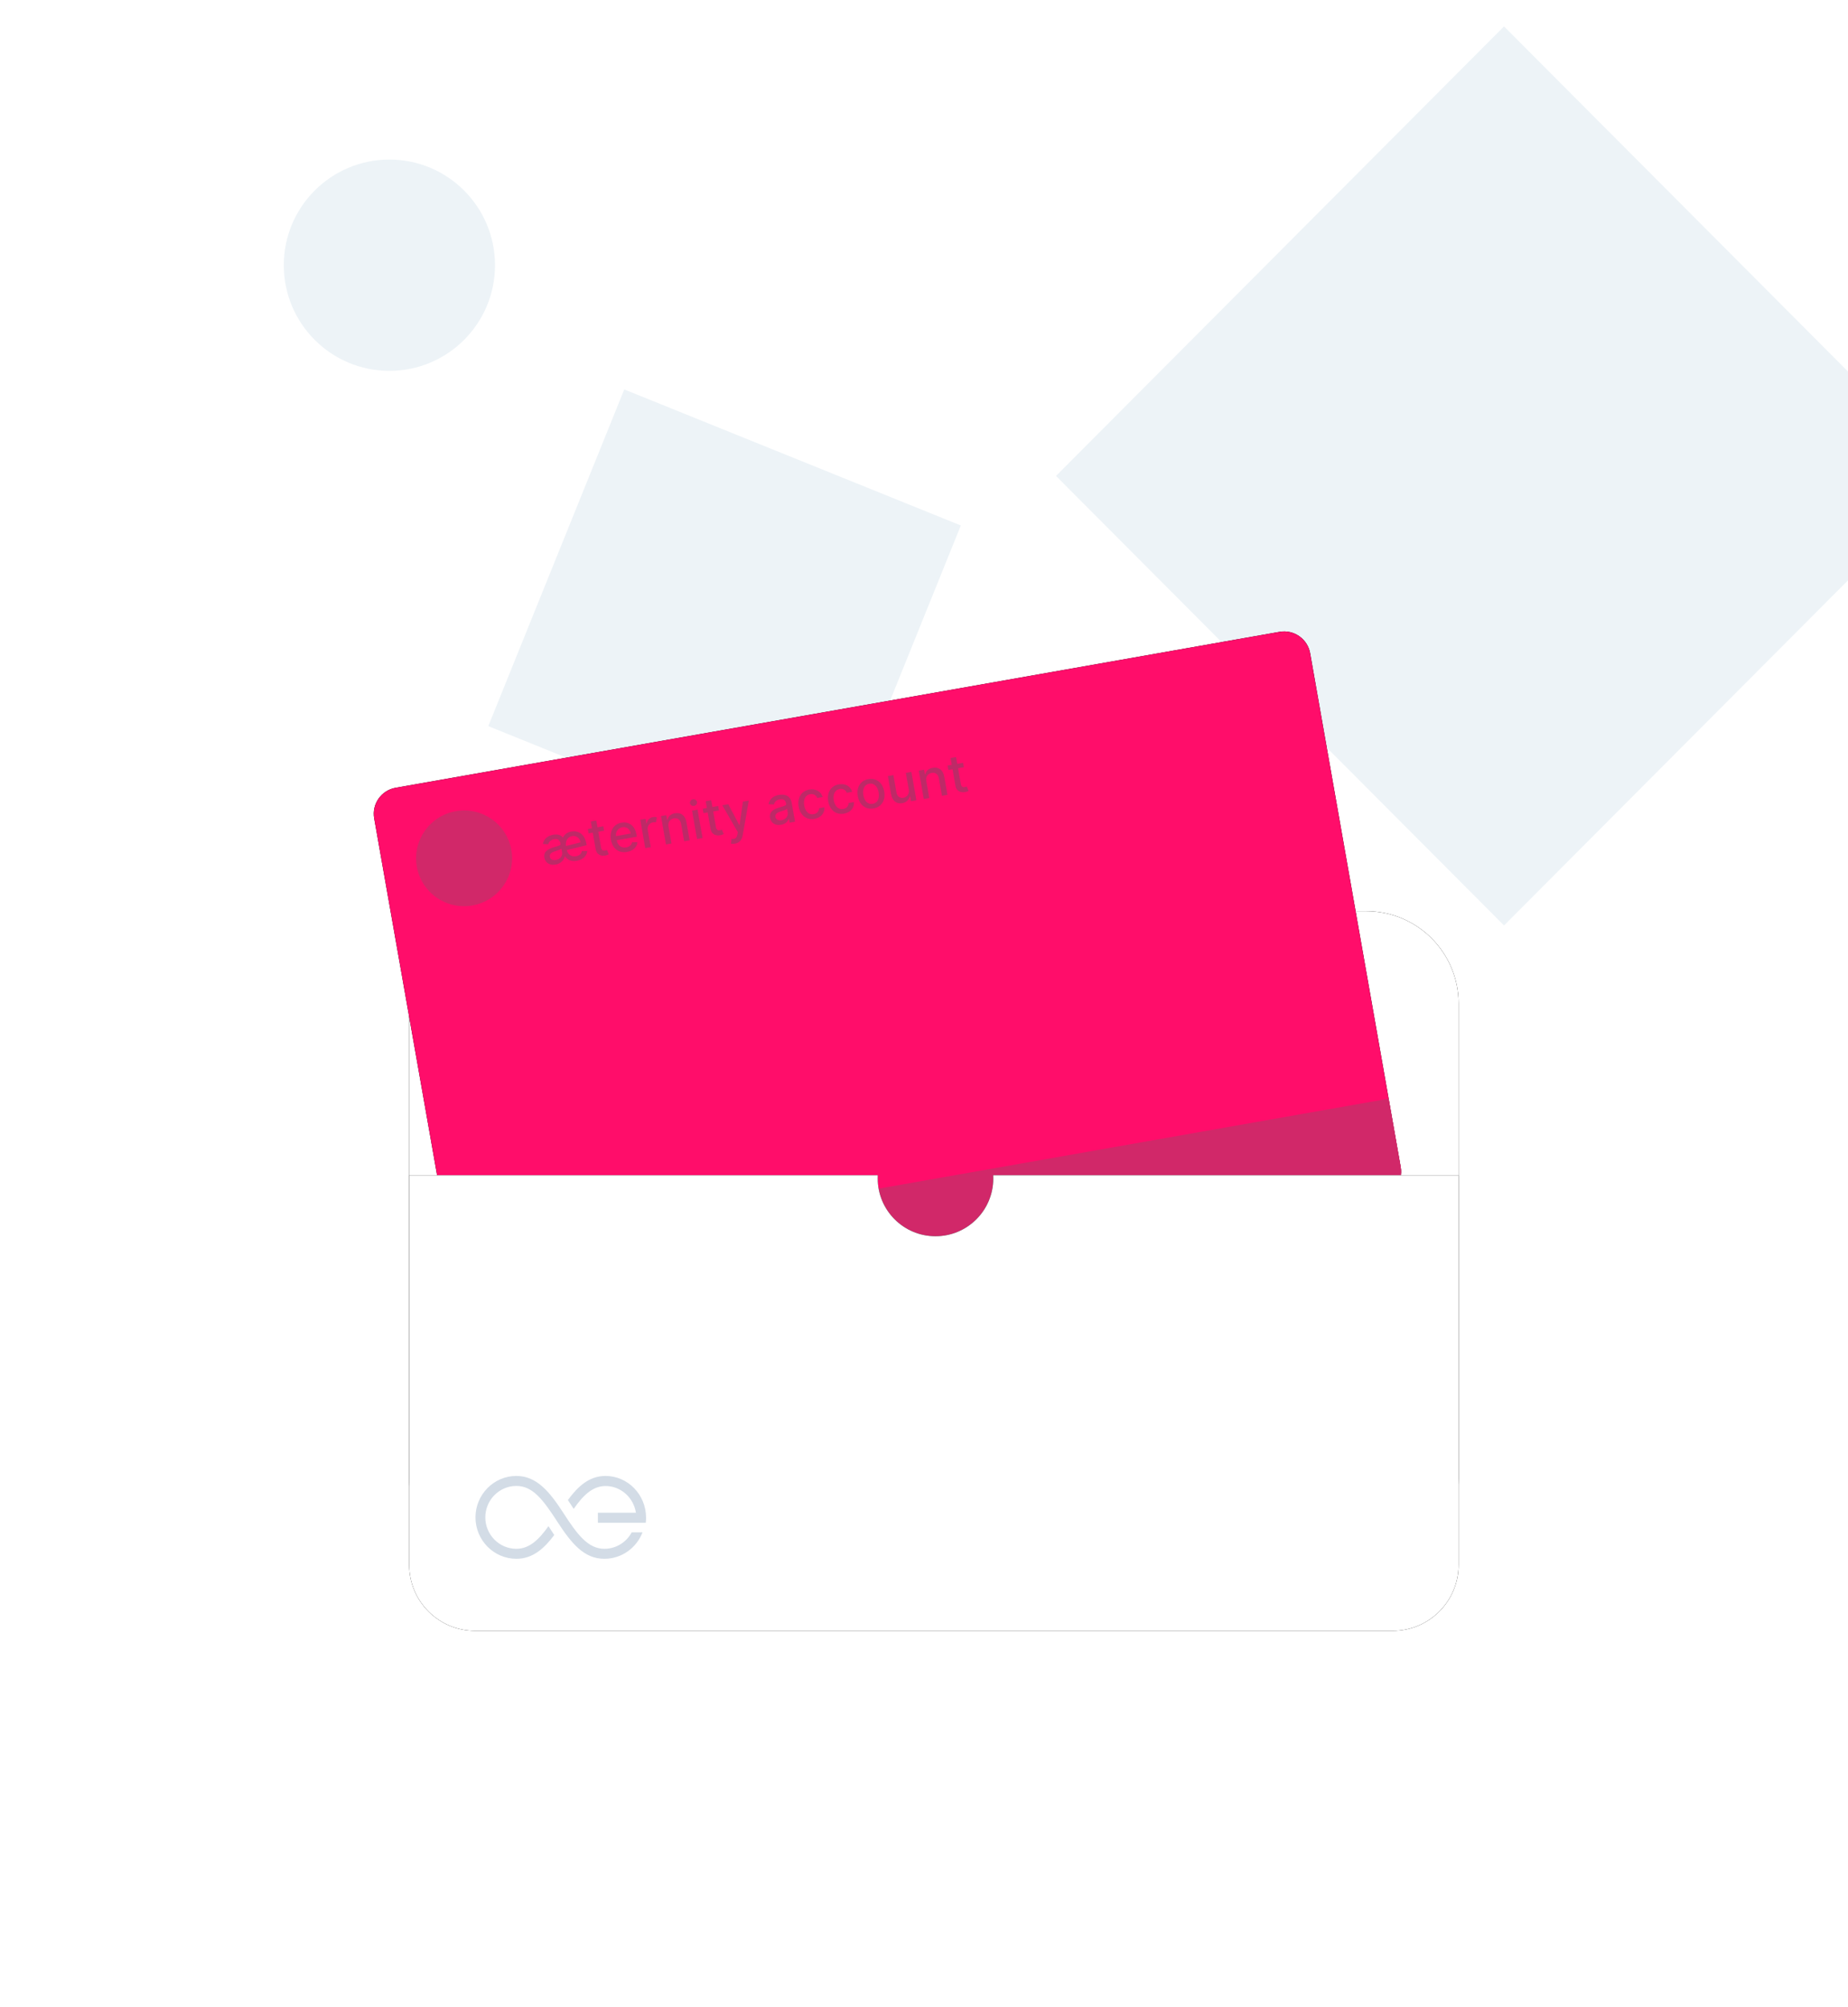<?xml version="1.0" encoding="UTF-8"?>
<svg width="280px" height="304px" viewBox="0 0 280 304" version="1.1" xmlns="http://www.w3.org/2000/svg" xmlns:xlink="http://www.w3.org/1999/xlink">
    <!-- Generator: Sketch 52.3 (67297) - http://www.bohemiancoding.com/sketch -->
    <title>Artboard Copy 3</title>
    <desc>Created with Sketch.</desc>
    <defs>
        <path d="M20,43 L151,43 C158.732,43 165,49.268 165,57 L165,129 C165,136.732 158.732,143 151,143 L20,143 C12.268,143 6,136.732 6,129 L6,57 C6,49.268 12.268,43 20,43 Z" id="path-1"></path>
        <filter x="-8.5%" y="-13.5%" width="117.0%" height="127.0%" filterUnits="objectBoundingBox" id="filter-2">
            <feOffset dx="0" dy="0" in="SourceAlpha" result="shadowOffsetOuter1"></feOffset>
            <feGaussianBlur stdDeviation="4.5" in="shadowOffsetOuter1" result="shadowBlurOuter1"></feGaussianBlur>
            <feColorMatrix values="0 0 0 0 0.106   0 0 0 0 0.267   0 0 0 0 0.475  0 0 0 0.15 0" type="matrix" in="shadowBlurOuter1"></feColorMatrix>
        </filter>
        <path d="M4,0 L140,0 C142.209,-4.05812251e-16 144,1.791 144,4 L144,83 C144,85.209 142.209,87 140,87 L4,87 C1.791,87 2.705415e-16,85.209 0,83 L0,4 C-2.705415e-16,1.791 1.791,4.05812251e-16 4,0 Z" id="path-3"></path>
        <filter x="-16.7%" y="-27.6%" width="133.3%" height="155.2%" filterUnits="objectBoundingBox" id="filter-4">
            <feOffset dx="0" dy="0" in="SourceAlpha" result="shadowOffsetOuter1"></feOffset>
            <feGaussianBlur stdDeviation="8" in="shadowOffsetOuter1" result="shadowBlurOuter1"></feGaussianBlur>
            <feColorMatrix values="0 0 0 0 0.106   0 0 0 0 0.267   0 0 0 0 0.475  0 0 0 0.2 0" type="matrix" in="shadowBlurOuter1"></feColorMatrix>
        </filter>
        <path d="M77.004,83 C76.995,83.161 76.991,83.323 76.991,83.486 C76.991,88.316 80.909,92.232 85.743,92.232 C90.577,92.232 94.495,88.316 94.495,83.486 C94.495,83.323 94.491,83.161 94.482,83 L165,83 L165,142 C165,147.523 160.523,152 155,152 L16,152 C10.477,152 6,147.523 6,142 L6,83 L77.004,83 Z" id="path-5"></path>
        <filter x="-8.5%" y="-19.6%" width="117.0%" height="139.1%" filterUnits="objectBoundingBox" id="filter-6">
            <feOffset dx="0" dy="0" in="SourceAlpha" result="shadowOffsetOuter1"></feOffset>
            <feGaussianBlur stdDeviation="4.5" in="shadowOffsetOuter1" result="shadowBlurOuter1"></feGaussianBlur>
            <feColorMatrix values="0 0 0 0 0.106   0 0 0 0 0.267   0 0 0 0 0.475  0 0 0 0.15 0" type="matrix" in="shadowBlurOuter1"></feColorMatrix>
        </filter>
    </defs>
    <g id="Artboard-Copy-3" stroke="none" stroke-width="1" fill="none" fill-rule="evenodd">
        <rect fill="#FFFFFF" x="0" y="0" width="280" height="304"></rect>
        <g id="Group" transform="translate(43, 4)">
            <g id="Group-22" fill="#EDF3F7">
                <circle id="Oval" cx="16" cy="36.167" r="16"></circle>
                <path d="M237,52.272 L237,83.894 L184.882,136.167 L117,68.083 L184.882,-9.61364321e-12 L237,52.272 Z" id="Rectangle-4"></path>
                <rect id="Rectangle-Copy" transform="translate(66.781, 90.781) rotate(22) translate(-66.781, -90.781) " x="39.281" y="63.281" width="55" height="55"></rect>
            </g>
            <g id="Group-11" transform="translate(13, 91)">
                <g id="Group-3">
                    <g id="Rectangle-10">
                        <use fill="black" fill-opacity="1" filter="url(#filter-2)" xlink:href="#path-1"></use>
                        <use fill="#FFFFFF" fill-rule="evenodd" xlink:href="#path-1"></use>
                    </g>
                    <g id="Group-16" transform="translate(78.46, 55.342) rotate(-10) translate(-78.46, -55.342) translate(6.46, 11.842)">
                        <g id="Rectangle-3-Copy-16">
                            <use fill="black" fill-opacity="1" filter="url(#filter-4)" xlink:href="#path-3"></use>
                            <use fill="#FF0D6A" fill-rule="evenodd" xlink:href="#path-3"></use>
                        </g>
                        <path d="M0,72.5 L144,72.5 L144,83 C144,85.209 142.209,87 140,87 L4,87 C1.791,87 1.25159629e-15,85.209 0,83 L0,72.5 Z" id="Rectangle-3-Copy-25" fill="#D12869"></path>
                        <ellipse id="Oval-9" fill="#D12869" cx="12.364" cy="12.325" rx="7.273" ry="7.25"></ellipse>
                        <path d="M29.119,15.659 C28.307,15.659 27.759,15.309 27.457,14.702 L27.426,14.702 C27.338,15.051 26.773,15.667 25.841,15.667 C25.011,15.667 24.366,15.193 24.366,14.338 C24.366,13.358 25.207,13.13 26.04,13.034 C26.707,12.96 27.142,12.952 27.142,12.682 C27.142,12.113 26.869,11.838 26.324,11.838 C25.744,11.838 25.423,12.136 25.298,12.446 L24.5,12.264 C24.784,11.469 25.509,11.15 26.307,11.15 C27.017,11.15 27.469,11.446 27.648,11.838 C27.969,11.392 28.443,11.15 29.06,11.15 C30.051,11.15 30.994,11.767 30.994,13.344 L30.994,13.594 L27.898,13.804 C27.994,14.548 28.443,14.957 29.128,14.957 C29.619,14.957 29.98,14.747 30.134,14.335 L30.937,14.48 C30.744,15.19 30.071,15.659 29.119,15.659 Z M27.892,13.167 L30.159,13.008 C30.156,12.341 29.727,11.852 29.068,11.852 C28.415,11.852 27.937,12.338 27.892,13.167 Z M26.026,14.986 C26.733,14.986 27.145,14.514 27.145,13.997 L27.145,13.434 C27.023,13.557 26.369,13.63 26.094,13.667 C25.602,13.733 25.199,13.895 25.199,14.349 C25.199,14.77 25.545,14.986 26.026,14.986 Z M33.98,11.207 L33.98,11.889 L33.085,11.889 L33.085,14.287 C33.082,14.778 33.332,14.869 33.608,14.869 C33.744,14.869 33.849,14.844 33.906,14.832 L34.06,15.534 C33.96,15.571 33.778,15.622 33.509,15.625 C32.838,15.636 32.233,15.253 32.236,14.463 L32.236,11.889 L31.597,11.889 L31.597,11.207 L32.236,11.207 L32.236,10.162 L33.085,10.162 L33.085,11.207 L33.98,11.207 Z M36.841,15.659 C35.551,15.659 34.764,14.773 34.764,13.417 C34.764,12.077 35.562,11.15 36.778,11.15 C37.77,11.15 38.713,11.767 38.713,13.344 L38.713,13.645 L35.608,13.645 C35.631,14.486 36.122,14.957 36.847,14.957 C37.332,14.957 37.699,14.747 37.855,14.335 L38.659,14.48 C38.466,15.19 37.793,15.659 36.841,15.659 Z M35.611,13.008 L37.878,13.008 C37.878,12.341 37.446,11.852 36.787,11.852 C36.094,11.852 35.648,12.389 35.611,13.008 Z M39.665,15.571 L39.665,11.207 L40.486,11.207 L40.486,11.9 L40.531,11.9 C40.69,11.432 41.122,11.142 41.639,11.142 C41.878,11.142 42.065,11.204 42.21,11.301 L41.937,12.011 C41.835,11.96 41.707,11.926 41.543,11.926 C40.955,11.926 40.514,12.338 40.514,12.906 L40.514,15.571 L39.665,15.571 Z M43.702,12.98 L43.702,15.571 L42.852,15.571 L42.852,11.207 L43.668,11.207 L43.668,11.917 L43.722,11.917 C43.923,11.454 44.352,11.15 45.009,11.15 C45.901,11.15 46.494,11.716 46.494,12.795 L46.494,15.571 L45.645,15.571 L45.645,12.898 C45.645,12.264 45.295,11.886 44.719,11.886 C44.128,11.886 43.702,12.284 43.702,12.98 Z M47.631,15.571 L47.631,11.207 L48.48,11.207 L48.48,15.571 L47.631,15.571 Z M48.06,10.557 C47.767,10.557 47.523,10.332 47.523,10.051 C47.523,9.77 47.767,9.542 48.06,9.542 C48.349,9.542 48.597,9.77 48.597,10.051 C48.597,10.332 48.349,10.557 48.06,10.557 Z M51.659,11.207 L51.659,11.889 L50.764,11.889 L50.764,14.287 C50.761,14.778 51.011,14.869 51.287,14.869 C51.423,14.869 51.528,14.844 51.585,14.832 L51.739,15.534 C51.639,15.571 51.457,15.622 51.187,15.625 C50.517,15.636 49.912,15.253 49.915,14.463 L49.915,11.889 L49.276,11.889 L49.276,11.207 L49.915,11.207 L49.915,10.162 L50.764,10.162 L50.764,11.207 L51.659,11.207 Z M53.139,17.267 C52.875,17.267 52.662,17.21 52.571,17.167 L52.776,16.463 C53.244,16.588 53.537,16.534 53.761,15.971 L53.898,15.636 L52.29,11.207 L53.199,11.207 L54.304,14.594 L54.349,14.594 L55.455,11.207 L56.366,11.207 L54.548,16.207 C54.301,16.886 53.844,17.267 53.139,17.267 Z M60.554,15.667 C59.724,15.667 59.08,15.196 59.08,14.338 C59.08,13.346 59.926,13.13 60.753,13.034 C60.827,13.025 60.898,13.017 60.966,13.011 C61.597,12.94 61.858,12.912 61.855,12.628 C61.855,12.128 61.58,11.838 61.026,11.838 C60.455,11.838 60.136,12.136 60.011,12.446 L59.213,12.264 C59.497,11.469 60.222,11.15 61.02,11.15 C61.705,11.15 62.707,11.403 62.707,12.673 L62.707,15.571 L61.878,15.571 L61.878,14.974 L61.844,14.974 C61.682,15.301 61.276,15.667 60.554,15.667 Z M60.739,14.986 C61.446,14.986 61.858,14.514 61.858,13.997 L61.858,13.434 C61.736,13.557 61.082,13.63 60.807,13.667 C60.315,13.733 59.912,13.895 59.912,14.349 C59.912,14.77 60.259,14.986 60.739,14.986 Z M65.682,15.659 C64.415,15.659 63.648,14.724 63.648,13.409 C63.648,12.077 64.443,11.15 65.67,11.15 C66.665,11.15 67.381,11.736 67.474,12.616 L66.648,12.616 C66.557,12.207 66.227,11.866 65.685,11.866 C64.974,11.866 64.503,12.454 64.503,13.389 C64.503,14.341 64.966,14.94 65.685,14.94 C66.173,14.94 66.54,14.662 66.648,14.19 L67.474,14.19 C67.381,15.04 66.713,15.659 65.682,15.659 Z M70.23,15.659 C68.963,15.659 68.196,14.724 68.196,13.409 C68.196,12.077 68.991,11.15 70.219,11.15 C71.213,11.15 71.929,11.736 72.023,12.616 L71.196,12.616 C71.105,12.207 70.776,11.866 70.233,11.866 C69.523,11.866 69.051,12.454 69.051,13.389 C69.051,14.341 69.514,14.94 70.233,14.94 C70.722,14.94 71.088,14.662 71.196,14.19 L72.023,14.19 C71.929,15.04 71.261,15.659 70.23,15.659 Z M74.778,15.659 C73.548,15.659 72.744,14.758 72.744,13.409 C72.744,12.051 73.548,11.15 74.778,11.15 C76.006,11.15 76.812,12.051 76.812,13.409 C76.812,14.758 76.006,15.659 74.778,15.659 Z M74.778,14.946 C75.577,14.946 75.955,14.244 75.955,13.406 C75.955,12.571 75.577,11.861 74.778,11.861 C73.977,11.861 73.599,12.571 73.599,13.406 C73.599,14.244 73.977,14.946 74.778,14.946 Z M80.526,13.761 L80.526,11.207 L81.378,11.207 L81.378,15.571 L80.543,15.571 L80.543,14.815 L80.497,14.815 C80.295,15.281 79.849,15.628 79.193,15.628 C78.355,15.628 77.761,15.065 77.761,13.983 L77.761,11.207 L78.611,11.207 L78.611,13.88 C78.611,14.474 78.974,14.855 79.5,14.855 C79.977,14.855 80.528,14.503 80.526,13.761 Z M83.366,12.98 L83.366,15.571 L82.517,15.571 L82.517,11.207 L83.332,11.207 L83.332,11.917 L83.386,11.917 C83.588,11.454 84.017,11.15 84.673,11.15 C85.565,11.15 86.159,11.716 86.159,12.795 L86.159,15.571 L85.31,15.571 L85.31,12.898 C85.31,12.264 84.96,11.886 84.384,11.886 C83.793,11.886 83.366,12.284 83.366,12.98 Z M89.332,11.207 L89.332,11.889 L88.437,11.889 L88.437,14.287 C88.435,14.778 88.685,14.869 88.96,14.869 C89.097,14.869 89.202,14.844 89.259,14.832 L89.412,15.534 C89.312,15.571 89.131,15.622 88.861,15.625 C88.19,15.636 87.585,15.253 87.588,14.463 L87.588,11.889 L86.949,11.889 L86.949,11.207 L87.588,11.207 L87.588,10.162 L88.437,10.162 L88.437,11.207 L89.332,11.207 Z" id="æternity-account" fill="#BD2A67"></path>
                    </g>
                    <g id="Rectangle-10">
                        <use fill="black" fill-opacity="1" filter="url(#filter-6)" xlink:href="#path-5"></use>
                        <use fill="#FFFFFF" fill-rule="evenodd" xlink:href="#path-5"></use>
                    </g>
                </g>
                <g id="Group-4" transform="translate(16, 128)" fill="#D3DCE6">
                    <g id="Group-10" transform="translate(0.043, 0.538)">
                        <path d="M19.702,0 C17.199,0 15.483,1.63 14,3.648 L14.879,4.986 C16.237,3.05 17.681,1.526 19.702,1.526 C22.023,1.526 23.953,3.28 24.31,5.567 L18.547,5.567 L18.547,7.093 L25.801,7.093 C25.831,6.843 25.846,6.588 25.846,6.33 C25.846,2.84 23.09,0 19.702,0" id="SHAPE"></path>
                        <path d="M13.309,5.597 C11.221,2.363 9.251,0 6.195,0 C2.779,0 0,2.815 0,6.275 C0,9.734 2.779,12.549 6.195,12.549 C8.715,12.549 10.443,10.94 11.936,8.943 L11.057,7.609 C9.688,9.527 8.232,11.036 6.195,11.036 C3.6,11.036 1.489,8.9 1.489,6.275 C1.489,3.649 3.6,1.513 6.195,1.513 C8.687,1.513 10.243,3.605 12.414,6.947 C14.585,10.288 16.476,12.549 19.532,12.549 C22.158,12.549 24.408,10.886 25.308,8.544 L23.668,8.544 C22.87,10.027 21.315,11.036 19.532,11.036 C17.04,11.036 15.396,8.832 13.309,5.597 Z" id="SHAPE"></path>
                    </g>
                </g>
            </g>
        </g>
    </g>
</svg>
